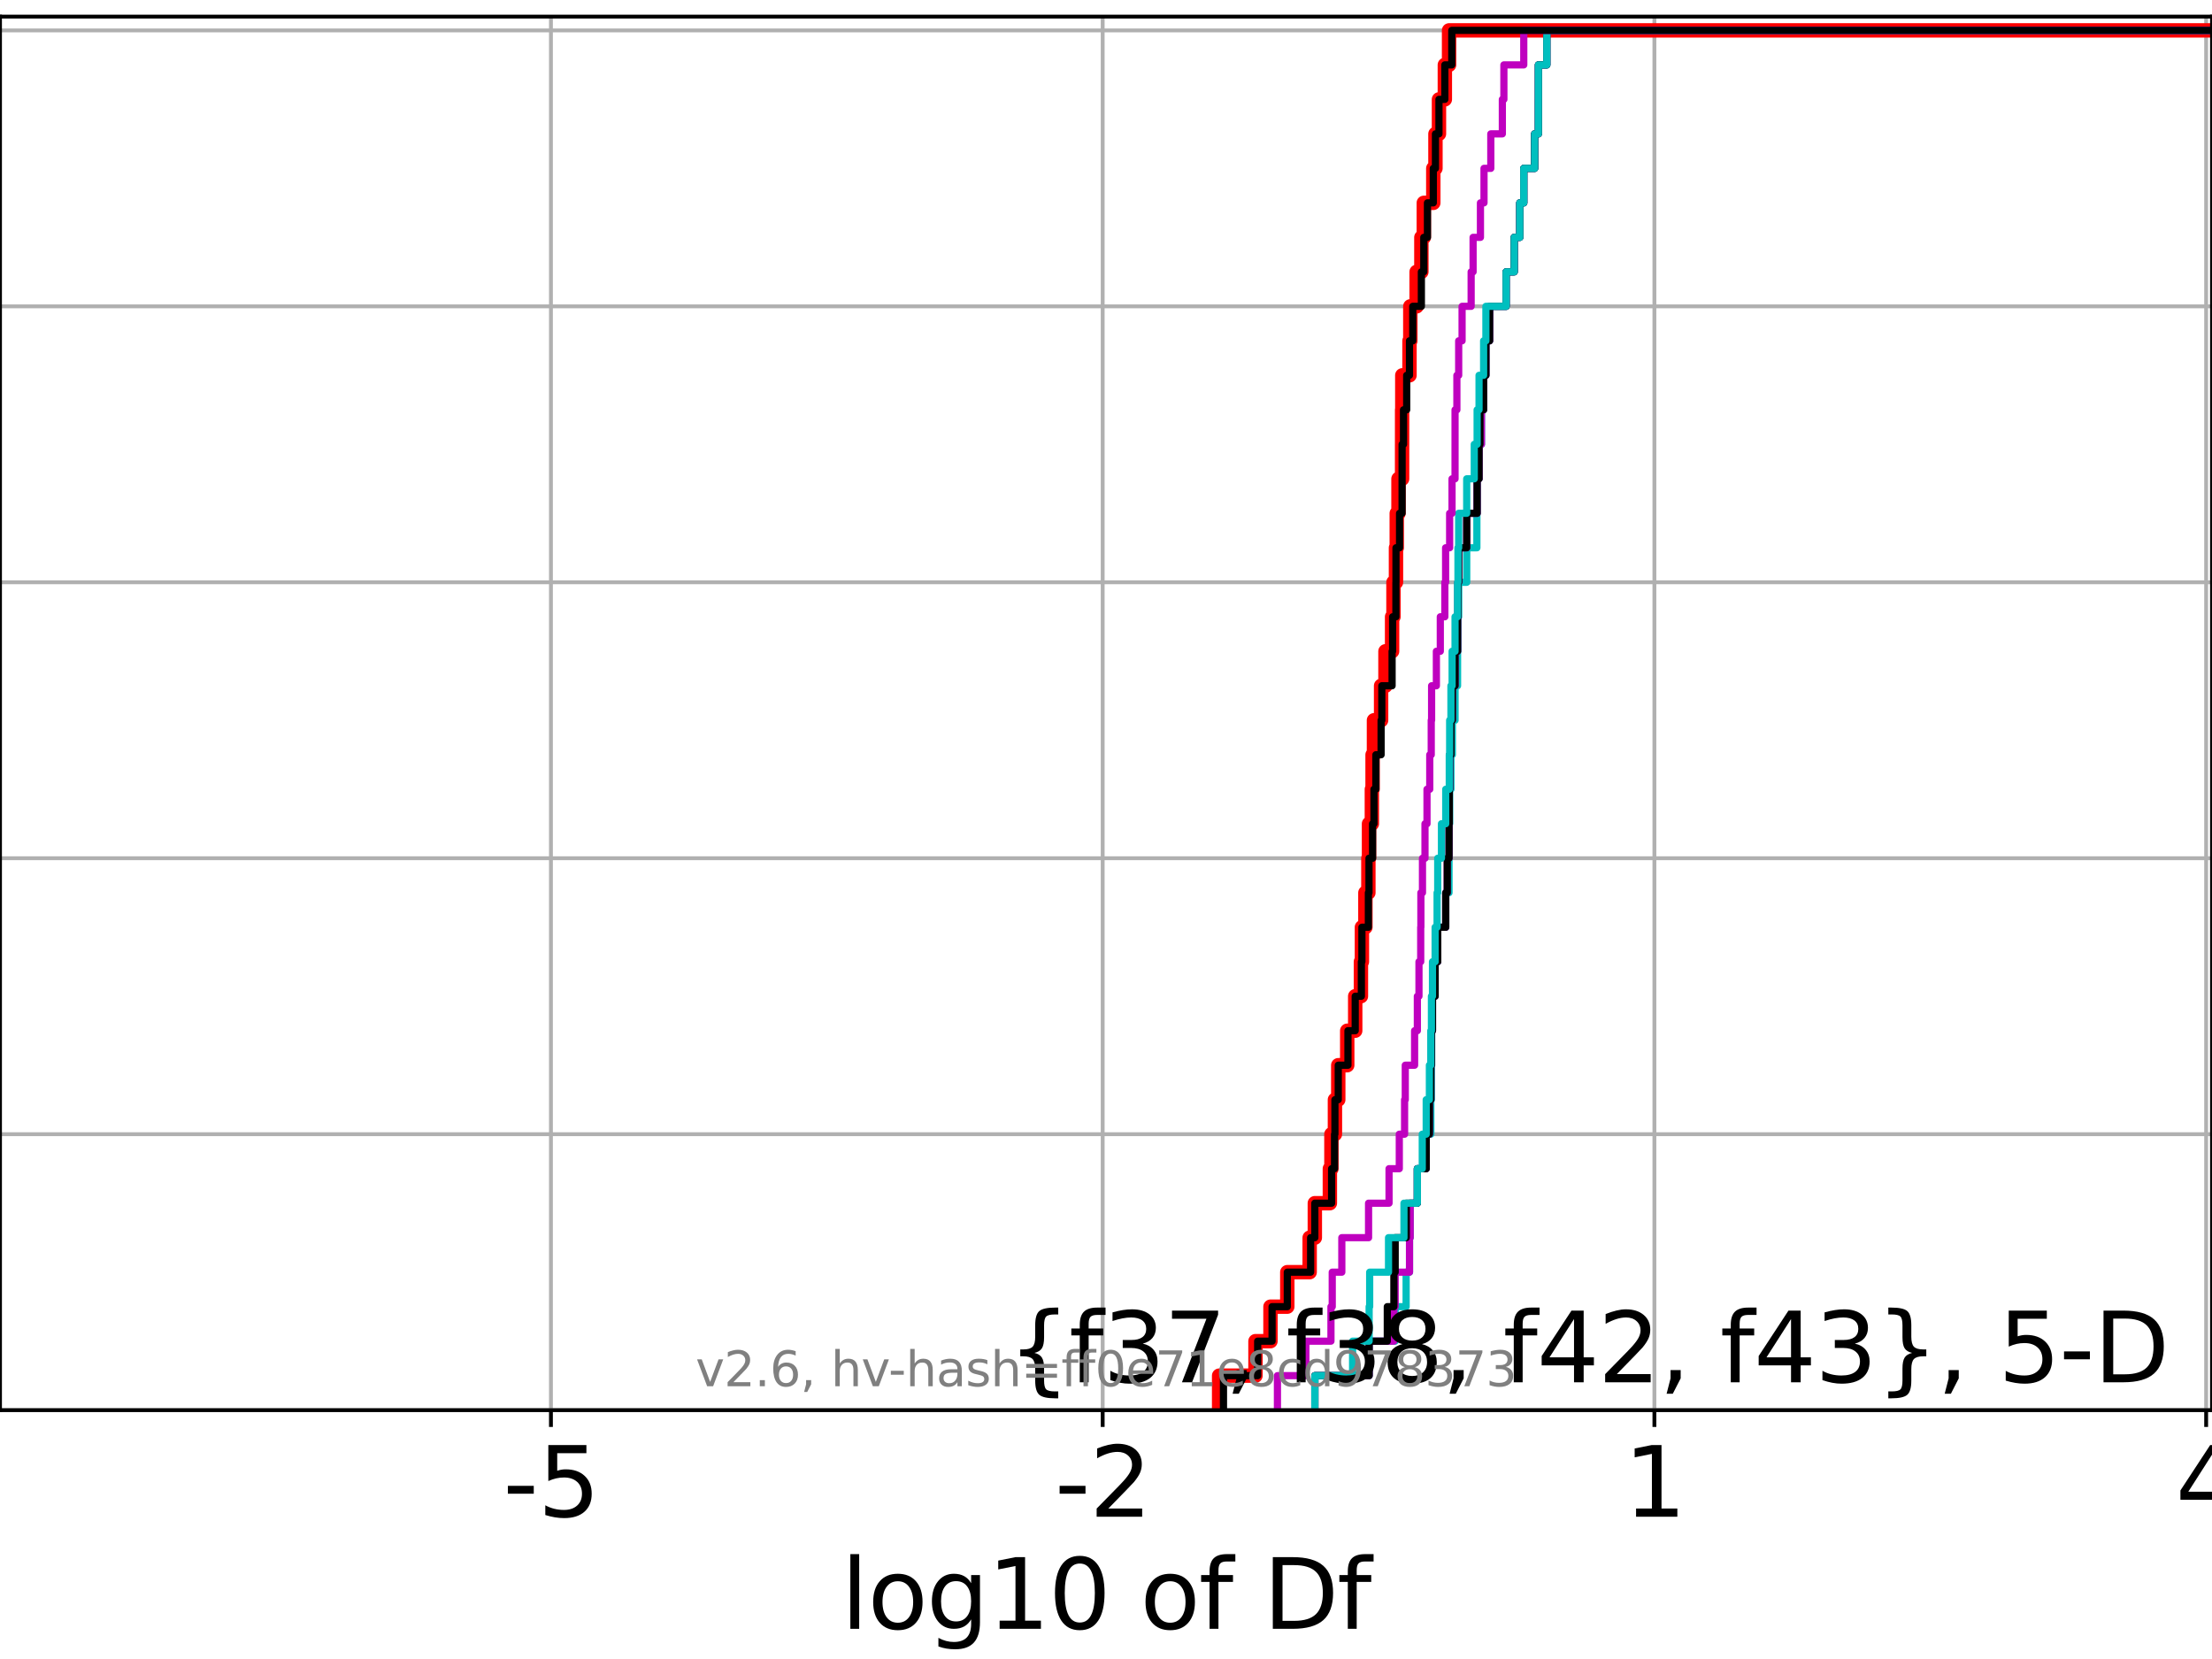 <?xml version="1.0" encoding="utf-8" standalone="no"?>
<!DOCTYPE svg PUBLIC "-//W3C//DTD SVG 1.1//EN"
  "http://www.w3.org/Graphics/SVG/1.1/DTD/svg11.dtd">
<svg xmlns:xlink="http://www.w3.org/1999/xlink" width="460.8pt" height="345.6pt" viewBox="0 0 460.8 345.6" xmlns="http://www.w3.org/2000/svg" version="1.1">
 <defs>
  <style type="text/css">*{stroke-linejoin: round; stroke-linecap: butt}</style>
 </defs>
 <g id="figure_1">
  <g id="patch_1">
   <path d="M 0 345.6 
L 460.8 345.6 
L 460.8 0 
L 0 0 
z
" style="fill: #ffffff"/>
  </g>
  <g id="axes_1">
   <g id="patch_2">
    <path d="M 0 293.76 
L 460.8 293.76 
L 460.8 3.456 
L 0 3.456 
z
" style="fill: #ffffff"/>
   </g>
   <g id="matplotlib.axis_1">
    <g id="xtick_1">
     <g id="line2d_1">
      <path d="M 114.771 293.76 
L 114.771 3.456 
" clip-path="url(#pb4504ae567)" style="fill: none; stroke: #b0b0b0; stroke-width: 0.8; stroke-linecap: square"/>
     </g>
     <g id="line2d_2">
      <defs>
       <path id="m0add52185c" d="M 0 0 
L 0 3.5 
" style="stroke: #000000; stroke-width: 0.8"/>
      </defs>
      <g>
       <use xlink:href="#m0add52185c" x="114.771" y="293.76" style="stroke: #000000; stroke-width: 0.8"/>
      </g>
     </g>
     <g id="text_1">
      <!-- -5 -->
      <g transform="translate(104.801 315.957)scale(0.2 -0.2)">
       <defs>
        <path id="DejaVuSans-2d" d="M 313 2009 
L 1997 2009 
L 1997 1497 
L 313 1497 
L 313 2009 
z
" transform="scale(0.016)"/>
        <path id="DejaVuSans-35" d="M 691 4666 
L 3169 4666 
L 3169 4134 
L 1269 4134 
L 1269 2991 
Q 1406 3038 1543 3061 
Q 1681 3084 1819 3084 
Q 2600 3084 3056 2656 
Q 3513 2228 3513 1497 
Q 3513 744 3044 326 
Q 2575 -91 1722 -91 
Q 1428 -91 1123 -41 
Q 819 9 494 109 
L 494 744 
Q 775 591 1075 516 
Q 1375 441 1709 441 
Q 2250 441 2565 725 
Q 2881 1009 2881 1497 
Q 2881 1984 2565 2268 
Q 2250 2553 1709 2553 
Q 1456 2553 1204 2497 
Q 953 2441 691 2322 
L 691 4666 
z
" transform="scale(0.016)"/>
       </defs>
       <use xlink:href="#DejaVuSans-2d"/>
       <use xlink:href="#DejaVuSans-35" x="36.084"/>
      </g>
     </g>
    </g>
    <g id="xtick_2">
     <g id="line2d_3">
      <path d="M 229.708 293.76 
L 229.708 3.456 
" clip-path="url(#pb4504ae567)" style="fill: none; stroke: #b0b0b0; stroke-width: 0.8; stroke-linecap: square"/>
     </g>
     <g id="line2d_4">
      <g>
       <use xlink:href="#m0add52185c" x="229.708" y="293.76" style="stroke: #000000; stroke-width: 0.8"/>
      </g>
     </g>
     <g id="text_2">
      <!-- -2 -->
      <g transform="translate(219.737 315.957)scale(0.2 -0.2)">
       <defs>
        <path id="DejaVuSans-32" d="M 1228 531 
L 3431 531 
L 3431 0 
L 469 0 
L 469 531 
Q 828 903 1448 1529 
Q 2069 2156 2228 2338 
Q 2531 2678 2651 2914 
Q 2772 3150 2772 3378 
Q 2772 3750 2511 3984 
Q 2250 4219 1831 4219 
Q 1534 4219 1204 4116 
Q 875 4013 500 3803 
L 500 4441 
Q 881 4594 1212 4672 
Q 1544 4750 1819 4750 
Q 2544 4750 2975 4387 
Q 3406 4025 3406 3419 
Q 3406 3131 3298 2873 
Q 3191 2616 2906 2266 
Q 2828 2175 2409 1742 
Q 1991 1309 1228 531 
z
" transform="scale(0.016)"/>
       </defs>
       <use xlink:href="#DejaVuSans-2d"/>
       <use xlink:href="#DejaVuSans-32" x="36.084"/>
      </g>
     </g>
    </g>
    <g id="xtick_3">
     <g id="line2d_5">
      <path d="M 344.644 293.76 
L 344.644 3.456 
" clip-path="url(#pb4504ae567)" style="fill: none; stroke: #b0b0b0; stroke-width: 0.8; stroke-linecap: square"/>
     </g>
     <g id="line2d_6">
      <g>
       <use xlink:href="#m0add52185c" x="344.644" y="293.76" style="stroke: #000000; stroke-width: 0.8"/>
      </g>
     </g>
     <g id="text_3">
      <!-- 1 -->
      <g transform="translate(338.282 315.957)scale(0.2 -0.2)">
       <defs>
        <path id="DejaVuSans-31" d="M 794 531 
L 1825 531 
L 1825 4091 
L 703 3866 
L 703 4441 
L 1819 4666 
L 2450 4666 
L 2450 531 
L 3481 531 
L 3481 0 
L 794 0 
L 794 531 
z
" transform="scale(0.016)"/>
       </defs>
       <use xlink:href="#DejaVuSans-31"/>
      </g>
     </g>
    </g>
    <g id="xtick_4">
     <g id="line2d_7">
      <path d="M 459.581 293.76 
L 459.581 3.456 
" clip-path="url(#pb4504ae567)" style="fill: none; stroke: #b0b0b0; stroke-width: 0.8; stroke-linecap: square"/>
     </g>
     <g id="line2d_8">
      <g>
       <use xlink:href="#m0add52185c" x="459.581" y="293.76" style="stroke: #000000; stroke-width: 0.8"/>
      </g>
     </g>
     <g id="text_4">
      <!-- 4 -->
      <g transform="translate(453.219 315.957)scale(0.2 -0.2)">
       <defs>
        <path id="DejaVuSans-34" d="M 2419 4116 
L 825 1625 
L 2419 1625 
L 2419 4116 
z
M 2253 4666 
L 3047 4666 
L 3047 1625 
L 3713 1625 
L 3713 1100 
L 3047 1100 
L 3047 0 
L 2419 0 
L 2419 1100 
L 313 1100 
L 313 1709 
L 2253 4666 
z
" transform="scale(0.016)"/>
       </defs>
       <use xlink:href="#DejaVuSans-34"/>
      </g>
     </g>
    </g>
    <g id="text_5">
     <!-- log10 of Df -->
     <g transform="translate(175.214 339.313)scale(0.2 -0.2)">
      <defs>
       <path id="DejaVuSans-6c" d="M 603 4863 
L 1178 4863 
L 1178 0 
L 603 0 
L 603 4863 
z
" transform="scale(0.016)"/>
       <path id="DejaVuSans-6f" d="M 1959 3097 
Q 1497 3097 1228 2736 
Q 959 2375 959 1747 
Q 959 1119 1226 758 
Q 1494 397 1959 397 
Q 2419 397 2687 759 
Q 2956 1122 2956 1747 
Q 2956 2369 2687 2733 
Q 2419 3097 1959 3097 
z
M 1959 3584 
Q 2709 3584 3137 3096 
Q 3566 2609 3566 1747 
Q 3566 888 3137 398 
Q 2709 -91 1959 -91 
Q 1206 -91 779 398 
Q 353 888 353 1747 
Q 353 2609 779 3096 
Q 1206 3584 1959 3584 
z
" transform="scale(0.016)"/>
       <path id="DejaVuSans-67" d="M 2906 1791 
Q 2906 2416 2648 2759 
Q 2391 3103 1925 3103 
Q 1463 3103 1205 2759 
Q 947 2416 947 1791 
Q 947 1169 1205 825 
Q 1463 481 1925 481 
Q 2391 481 2648 825 
Q 2906 1169 2906 1791 
z
M 3481 434 
Q 3481 -459 3084 -895 
Q 2688 -1331 1869 -1331 
Q 1566 -1331 1297 -1286 
Q 1028 -1241 775 -1147 
L 775 -588 
Q 1028 -725 1275 -790 
Q 1522 -856 1778 -856 
Q 2344 -856 2625 -561 
Q 2906 -266 2906 331 
L 2906 616 
Q 2728 306 2450 153 
Q 2172 0 1784 0 
Q 1141 0 747 490 
Q 353 981 353 1791 
Q 353 2603 747 3093 
Q 1141 3584 1784 3584 
Q 2172 3584 2450 3431 
Q 2728 3278 2906 2969 
L 2906 3500 
L 3481 3500 
L 3481 434 
z
" transform="scale(0.016)"/>
       <path id="DejaVuSans-30" d="M 2034 4250 
Q 1547 4250 1301 3770 
Q 1056 3291 1056 2328 
Q 1056 1369 1301 889 
Q 1547 409 2034 409 
Q 2525 409 2770 889 
Q 3016 1369 3016 2328 
Q 3016 3291 2770 3770 
Q 2525 4250 2034 4250 
z
M 2034 4750 
Q 2819 4750 3233 4129 
Q 3647 3509 3647 2328 
Q 3647 1150 3233 529 
Q 2819 -91 2034 -91 
Q 1250 -91 836 529 
Q 422 1150 422 2328 
Q 422 3509 836 4129 
Q 1250 4750 2034 4750 
z
" transform="scale(0.016)"/>
       <path id="DejaVuSans-20" transform="scale(0.016)"/>
       <path id="DejaVuSans-66" d="M 2375 4863 
L 2375 4384 
L 1825 4384 
Q 1516 4384 1395 4259 
Q 1275 4134 1275 3809 
L 1275 3500 
L 2222 3500 
L 2222 3053 
L 1275 3053 
L 1275 0 
L 697 0 
L 697 3053 
L 147 3053 
L 147 3500 
L 697 3500 
L 697 3744 
Q 697 4328 969 4595 
Q 1241 4863 1831 4863 
L 2375 4863 
z
" transform="scale(0.016)"/>
       <path id="DejaVuSans-44" d="M 1259 4147 
L 1259 519 
L 2022 519 
Q 2988 519 3436 956 
Q 3884 1394 3884 2338 
Q 3884 3275 3436 3711 
Q 2988 4147 2022 4147 
L 1259 4147 
z
M 628 4666 
L 1925 4666 
Q 3281 4666 3915 4102 
Q 4550 3538 4550 2338 
Q 4550 1131 3912 565 
Q 3275 0 1925 0 
L 628 0 
L 628 4666 
z
" transform="scale(0.016)"/>
      </defs>
      <use xlink:href="#DejaVuSans-6c"/>
      <use xlink:href="#DejaVuSans-6f" x="27.783"/>
      <use xlink:href="#DejaVuSans-67" x="88.965"/>
      <use xlink:href="#DejaVuSans-31" x="152.441"/>
      <use xlink:href="#DejaVuSans-30" x="216.064"/>
      <use xlink:href="#DejaVuSans-20" x="279.688"/>
      <use xlink:href="#DejaVuSans-6f" x="311.475"/>
      <use xlink:href="#DejaVuSans-66" x="372.656"/>
      <use xlink:href="#DejaVuSans-20" x="407.861"/>
      <use xlink:href="#DejaVuSans-44" x="439.648"/>
      <use xlink:href="#DejaVuSans-66" x="516.65"/>
     </g>
    </g>
   </g>
   <g id="matplotlib.axis_2">
    <g id="ytick_1">
     <g id="line2d_9">
      <path d="M 0 293.76 
L 460.8 293.76 
" clip-path="url(#pb4504ae567)" style="fill: none; stroke: #b0b0b0; stroke-width: 0.8; stroke-linecap: square"/>
     </g>
     <g id="line2d_10">
      <defs>
       <path id="mefa019b81e" d="M 0 0 
L -3.5 0 
" style="stroke: #000000; stroke-width: 0.8"/>
      </defs>
      <g>
       <use xlink:href="#mefa019b81e" x="0" y="293.76" style="stroke: #000000; stroke-width: 0.8"/>
      </g>
     </g>
    </g>
    <g id="ytick_2">
     <g id="line2d_11">
      <path d="M 0 236.274 
L 460.8 236.274 
" clip-path="url(#pb4504ae567)" style="fill: none; stroke: #b0b0b0; stroke-width: 0.8; stroke-linecap: square"/>
     </g>
     <g id="line2d_12">
      <g>
       <use xlink:href="#mefa019b81e" x="0" y="236.274" style="stroke: #000000; stroke-width: 0.8"/>
      </g>
     </g>
    </g>
    <g id="ytick_3">
     <g id="line2d_13">
      <path d="M 0 178.788 
L 460.8 178.788 
" clip-path="url(#pb4504ae567)" style="fill: none; stroke: #b0b0b0; stroke-width: 0.8; stroke-linecap: square"/>
     </g>
     <g id="line2d_14">
      <g>
       <use xlink:href="#mefa019b81e" x="0" y="178.788" style="stroke: #000000; stroke-width: 0.8"/>
      </g>
     </g>
    </g>
    <g id="ytick_4">
     <g id="line2d_15">
      <path d="M 0 121.302 
L 460.8 121.302 
" clip-path="url(#pb4504ae567)" style="fill: none; stroke: #b0b0b0; stroke-width: 0.8; stroke-linecap: square"/>
     </g>
     <g id="line2d_16">
      <g>
       <use xlink:href="#mefa019b81e" x="0" y="121.302" style="stroke: #000000; stroke-width: 0.8"/>
      </g>
     </g>
    </g>
    <g id="ytick_5">
     <g id="line2d_17">
      <path d="M 0 63.816 
L 460.8 63.816 
" clip-path="url(#pb4504ae567)" style="fill: none; stroke: #b0b0b0; stroke-width: 0.8; stroke-linecap: square"/>
     </g>
     <g id="line2d_18">
      <g>
       <use xlink:href="#mefa019b81e" x="0" y="63.816" style="stroke: #000000; stroke-width: 0.8"/>
      </g>
     </g>
    </g>
    <g id="ytick_6">
     <g id="line2d_19">
      <path d="M 0 6.33 
L 460.8 6.33 
" clip-path="url(#pb4504ae567)" style="fill: none; stroke: #b0b0b0; stroke-width: 0.8; stroke-linecap: square"/>
     </g>
     <g id="line2d_20">
      <g>
       <use xlink:href="#mefa019b81e" x="0" y="6.33" style="stroke: #000000; stroke-width: 0.8"/>
      </g>
     </g>
    </g>
   </g>
   <g id="line2d_21">
    <path d="M 253.966 293.76 
L 253.966 286.574 
L 261.54 286.574 
L 261.54 279.389 
L 264.665 279.389 
L 264.665 272.203 
L 268.167 272.203 
L 268.167 265.017 
L 272.827 265.017 
L 272.827 257.831 
L 273.903 257.831 
L 273.903 250.646 
L 277.036 250.646 
L 277.036 243.46 
L 277.359 243.46 
L 277.359 236.274 
L 278.09 236.274 
L 278.09 229.088 
L 278.783 229.088 
L 278.783 221.903 
L 280.652 221.903 
L 280.652 214.717 
L 282.315 214.717 
L 282.315 207.531 
L 283.505 207.531 
L 283.505 200.345 
L 283.711 200.345 
L 283.711 193.16 
L 284.437 193.16 
L 284.437 185.974 
L 285.057 185.974 
L 285.057 178.788 
L 285.189 178.788 
L 285.189 171.602 
L 285.784 171.602 
L 285.784 164.417 
L 285.933 164.417 
L 285.933 157.231 
L 286.222 157.231 
L 286.222 150.045 
L 287.708 150.045 
L 287.708 142.859 
L 288.619 142.859 
L 288.619 135.674 
L 289.998 135.674 
L 289.998 128.488 
L 290.285 128.488 
L 290.285 121.302 
L 290.808 121.302 
L 290.808 114.116 
L 290.969 114.116 
L 290.969 106.931 
L 291.33 106.931 
L 291.33 99.745 
L 292.082 99.745 
L 292.082 92.559 
L 292.085 92.559 
L 292.085 85.373 
L 292.123 85.373 
L 292.123 78.188 
L 293.622 78.188 
L 293.622 71.002 
L 293.794 71.002 
L 293.794 63.816 
L 295.107 63.816 
L 295.107 56.63 
L 296.098 56.63 
L 296.098 49.445 
L 296.603 49.445 
L 296.603 42.259 
L 298.581 42.259 
L 298.581 35.073 
L 299.031 35.073 
L 299.031 27.888 
L 299.763 27.888 
L 299.763 20.702 
L 300.987 20.702 
L 300.987 13.516 
L 301.867 13.516 
L 301.867 6.33 
L 301.867 6.33 
L 301.867 6.33 
L 460.8 6.33 
" clip-path="url(#pb4504ae567)" style="fill: none; stroke: #ff0000; stroke-width: 3; stroke-linecap: square"/>
   </g>
   <g id="line2d_22">
    <path d="M 273.906 293.76 
L 273.906 286.574 
L 285.216 286.574 
L 285.216 279.389 
L 290.642 279.389 
L 290.642 272.203 
L 292.922 272.203 
L 292.922 265.017 
L 293.628 265.017 
L 293.628 257.831 
L 293.764 257.831 
L 293.764 250.646 
L 295.26 250.646 
L 295.26 243.46 
L 297.106 243.46 
L 297.106 236.274 
L 298.067 236.274 
L 298.067 229.088 
L 298.194 229.088 
L 298.194 221.903 
L 298.248 221.903 
L 298.248 214.717 
L 298.413 214.717 
L 298.413 207.531 
L 298.963 207.531 
L 298.963 200.345 
L 299.504 200.345 
L 299.504 193.16 
L 301.174 193.16 
L 301.174 185.974 
L 301.856 185.974 
L 301.856 178.788 
L 301.91 178.788 
L 301.91 171.602 
L 301.99 171.602 
L 301.99 164.417 
L 302.257 164.417 
L 302.257 157.231 
L 302.558 157.231 
L 302.558 150.045 
L 303.113 150.045 
L 303.113 142.859 
L 303.637 142.859 
L 303.637 135.674 
L 303.721 135.674 
L 303.721 128.488 
L 303.87 128.488 
L 303.87 121.302 
L 305.543 121.302 
L 305.543 114.116 
L 307.662 114.116 
L 307.662 106.931 
L 307.713 106.931 
L 307.713 99.745 
L 308.112 99.745 
L 308.112 92.559 
L 308.612 92.559 
L 308.612 85.373 
L 309.066 85.373 
L 309.066 78.188 
L 309.541 78.188 
L 309.541 71.002 
L 310.312 71.002 
L 310.312 63.816 
L 313.754 63.816 
L 313.754 56.63 
L 315.439 56.63 
L 315.439 49.445 
L 316.601 49.445 
L 316.601 42.259 
L 317.43 42.259 
L 317.43 35.073 
L 319.696 35.073 
L 319.696 27.888 
L 320.48 27.888 
L 320.48 20.702 
L 320.483 20.702 
L 320.483 13.516 
L 322.228 13.516 
L 322.228 6.33 
L 322.228 6.33 
L 322.228 6.33 
L 460.8 6.33 
" clip-path="url(#pb4504ae567)" style="fill: none; stroke: #00bfbf; stroke-width: 1.5; stroke-linecap: square"/>
   </g>
   <g id="line2d_23">
    <path d="M 273.906 293.76 
L 273.906 286.574 
L 285.216 286.574 
L 285.216 279.389 
L 290.371 279.389 
L 290.371 272.203 
L 290.642 272.203 
L 290.642 265.017 
L 293.628 265.017 
L 293.628 257.831 
L 293.764 257.831 
L 293.764 250.646 
L 295.26 250.646 
L 295.26 243.46 
L 297.106 243.46 
L 297.106 236.274 
L 297.769 236.274 
L 297.769 229.088 
L 298.067 229.088 
L 298.067 221.903 
L 298.194 221.903 
L 298.194 214.717 
L 298.413 214.717 
L 298.413 207.531 
L 298.963 207.531 
L 298.963 200.345 
L 299.504 200.345 
L 299.504 193.16 
L 301.174 193.16 
L 301.174 185.974 
L 301.49 185.974 
L 301.49 178.788 
L 301.856 178.788 
L 301.856 171.602 
L 301.91 171.602 
L 301.91 164.417 
L 301.99 164.417 
L 301.99 157.231 
L 302.257 157.231 
L 302.257 150.045 
L 302.558 150.045 
L 302.558 142.859 
L 303.113 142.859 
L 303.113 135.674 
L 303.637 135.674 
L 303.637 128.488 
L 303.721 128.488 
L 303.721 121.302 
L 303.87 121.302 
L 303.87 114.116 
L 305.543 114.116 
L 305.543 106.931 
L 307.713 106.931 
L 307.713 99.745 
L 308.112 99.745 
L 308.112 92.559 
L 308.612 92.559 
L 308.612 85.373 
L 309.066 85.373 
L 309.066 78.188 
L 309.541 78.188 
L 309.541 71.002 
L 310.312 71.002 
L 310.312 63.816 
L 313.754 63.816 
L 313.754 56.63 
L 315.439 56.63 
L 315.439 49.445 
L 316.601 49.445 
L 316.601 42.259 
L 317.43 42.259 
L 317.43 35.073 
L 319.696 35.073 
L 319.696 27.888 
L 320.48 27.888 
L 320.48 20.702 
L 320.483 20.702 
L 320.483 13.516 
L 322.228 13.516 
L 322.228 6.33 
L 322.228 6.33 
L 322.228 6.33 
L 460.8 6.33 
" clip-path="url(#pb4504ae567)" style="fill: none; stroke: #bf00bf; stroke-width: 1.5; stroke-linecap: square"/>
   </g>
   <g id="line2d_24">
    <path d="M 273.906 293.76 
L 273.906 286.574 
L 285.216 286.574 
L 285.216 279.389 
L 289 279.389 
L 289 272.203 
L 290.371 272.203 
L 290.371 265.017 
L 290.642 265.017 
L 290.642 257.831 
L 292.959 257.831 
L 292.959 250.646 
L 295.26 250.646 
L 295.26 243.46 
L 297.106 243.46 
L 297.106 236.274 
L 297.769 236.274 
L 297.769 229.088 
L 298.067 229.088 
L 298.067 221.903 
L 298.194 221.903 
L 298.194 214.717 
L 298.413 214.717 
L 298.413 207.531 
L 298.963 207.531 
L 298.963 200.345 
L 299.504 200.345 
L 299.504 193.16 
L 301.174 193.16 
L 301.174 185.974 
L 301.49 185.974 
L 301.49 178.788 
L 301.856 178.788 
L 301.856 171.602 
L 301.91 171.602 
L 301.91 164.417 
L 301.99 164.417 
L 301.99 157.231 
L 302.257 157.231 
L 302.257 150.045 
L 302.558 150.045 
L 302.558 142.859 
L 303.113 142.859 
L 303.113 135.674 
L 303.637 135.674 
L 303.637 128.488 
L 303.721 128.488 
L 303.721 121.302 
L 303.87 121.302 
L 303.87 114.116 
L 305.543 114.116 
L 305.543 106.931 
L 307.713 106.931 
L 307.713 99.745 
L 308.112 99.745 
L 308.112 92.559 
L 308.299 92.559 
L 308.299 85.373 
L 309.066 85.373 
L 309.066 78.188 
L 309.541 78.188 
L 309.541 71.002 
L 310.312 71.002 
L 310.312 63.816 
L 313.754 63.816 
L 313.754 56.63 
L 315.439 56.63 
L 315.439 49.445 
L 316.601 49.445 
L 316.601 42.259 
L 317.43 42.259 
L 317.43 35.073 
L 319.696 35.073 
L 319.696 27.888 
L 320.48 27.888 
L 320.48 20.702 
L 320.483 20.702 
L 320.483 13.516 
L 322.228 13.516 
L 322.228 6.33 
L 322.228 6.33 
L 322.228 6.33 
L 460.8 6.33 
" clip-path="url(#pb4504ae567)" style="fill: none; stroke: #000000; stroke-width: 1.5; stroke-linecap: square"/>
   </g>
   <g id="line2d_25">
    <path d="M 273.906 293.76 
L 273.906 286.574 
L 281.77 286.574 
L 281.77 279.389 
L 285.216 279.389 
L 285.216 272.203 
L 285.328 272.203 
L 285.328 265.017 
L 289.255 265.017 
L 289.255 257.831 
L 292.472 257.831 
L 292.472 250.646 
L 295.26 250.646 
L 295.26 243.46 
L 296.286 243.46 
L 296.286 236.274 
L 297.106 236.274 
L 297.106 229.088 
L 297.769 229.088 
L 297.769 221.903 
L 298.067 221.903 
L 298.067 214.717 
L 298.194 214.717 
L 298.194 207.531 
L 298.413 207.531 
L 298.413 200.345 
L 298.963 200.345 
L 298.963 193.16 
L 299.374 193.16 
L 299.374 185.974 
L 299.504 185.974 
L 299.504 178.788 
L 300.283 178.788 
L 300.283 171.602 
L 301.174 171.602 
L 301.174 164.417 
L 301.91 164.417 
L 301.91 157.231 
L 301.99 157.231 
L 301.99 150.045 
L 302.257 150.045 
L 302.257 142.859 
L 302.504 142.859 
L 302.504 135.674 
L 303.113 135.674 
L 303.113 128.488 
L 303.637 128.488 
L 303.637 121.302 
L 303.721 121.302 
L 303.721 114.116 
L 303.87 114.116 
L 303.87 106.931 
L 305.543 106.931 
L 305.543 99.745 
L 307.117 99.745 
L 307.117 92.559 
L 307.713 92.559 
L 307.713 85.373 
L 308.112 85.373 
L 308.112 78.188 
L 309.066 78.188 
L 309.066 71.002 
L 309.541 71.002 
L 309.541 63.816 
L 313.754 63.816 
L 313.754 56.63 
L 315.439 56.63 
L 315.439 49.445 
L 316.601 49.445 
L 316.601 42.259 
L 317.43 42.259 
L 317.43 35.073 
L 319.696 35.073 
L 319.696 27.888 
L 320.48 27.888 
L 320.48 20.702 
L 320.483 20.702 
L 320.483 13.516 
L 322.228 13.516 
L 322.228 6.33 
L 322.228 6.33 
L 322.228 6.33 
L 460.8 6.33 
" clip-path="url(#pb4504ae567)" style="fill: none; stroke: #00bfbf; stroke-width: 1.5; stroke-linecap: square"/>
   </g>
   <g id="line2d_26">
    <path d="M 266.113 293.76 
L 266.113 286.574 
L 272.037 286.574 
L 272.037 279.389 
L 277.263 279.389 
L 277.263 272.203 
L 277.53 272.203 
L 277.53 265.017 
L 279.525 265.017 
L 279.525 257.831 
L 285.097 257.831 
L 285.097 250.646 
L 289.364 250.646 
L 289.364 243.46 
L 291.5 243.46 
L 291.5 236.274 
L 292.601 236.274 
L 292.601 229.088 
L 292.744 229.088 
L 292.744 221.903 
L 294.687 221.903 
L 294.687 214.717 
L 295.26 214.717 
L 295.26 207.531 
L 295.598 207.531 
L 295.598 200.345 
L 295.959 200.345 
L 295.959 193.16 
L 295.995 193.16 
L 295.995 185.974 
L 296.327 185.974 
L 296.327 178.788 
L 296.851 178.788 
L 296.851 171.602 
L 297.27 171.602 
L 297.27 164.417 
L 297.844 164.417 
L 297.844 157.231 
L 298.153 157.231 
L 298.153 150.045 
L 298.23 150.045 
L 298.23 142.859 
L 299.224 142.859 
L 299.224 135.674 
L 300.042 135.674 
L 300.042 128.488 
L 300.987 128.488 
L 300.987 121.302 
L 301.146 121.302 
L 301.146 114.116 
L 301.986 114.116 
L 301.986 106.931 
L 302.486 106.931 
L 302.486 99.745 
L 303.113 99.745 
L 303.113 92.559 
L 303.114 92.559 
L 303.114 85.373 
L 303.495 85.373 
L 303.495 78.188 
L 303.87 78.188 
L 303.87 71.002 
L 304.579 71.002 
L 304.579 63.816 
L 306.466 63.816 
L 306.466 56.63 
L 306.873 56.63 
L 306.873 49.445 
L 308.403 49.445 
L 308.403 42.259 
L 309.148 42.259 
L 309.148 35.073 
L 310.562 35.073 
L 310.562 27.888 
L 312.967 27.888 
L 312.967 20.702 
L 313.288 20.702 
L 313.288 13.516 
L 317.43 13.516 
L 317.43 6.33 
L 317.43 6.33 
L 317.43 6.33 
L 460.8 6.33 
" clip-path="url(#pb4504ae567)" style="fill: none; stroke: #bf00bf; stroke-width: 1.5; stroke-linecap: square"/>
   </g>
   <g id="line2d_27">
    <path d="M 254.872 293.76 
L 254.872 286.574 
L 261.997 286.574 
L 261.997 279.389 
L 264.997 279.389 
L 264.997 272.203 
L 268.167 272.203 
L 268.167 265.017 
L 273.026 265.017 
L 273.026 257.831 
L 273.903 257.831 
L 273.903 250.646 
L 277.398 250.646 
L 277.398 243.46 
L 278.009 243.46 
L 278.009 236.274 
L 278.09 236.274 
L 278.09 229.088 
L 278.783 229.088 
L 278.783 221.903 
L 280.804 221.903 
L 280.804 214.717 
L 282.315 214.717 
L 282.315 207.531 
L 283.597 207.531 
L 283.597 200.345 
L 283.711 200.345 
L 283.711 193.16 
L 285.057 193.16 
L 285.057 185.974 
L 285.189 185.974 
L 285.189 178.788 
L 285.933 178.788 
L 285.933 171.602 
L 286.222 171.602 
L 286.222 164.417 
L 286.621 164.417 
L 286.621 157.231 
L 287.708 157.231 
L 287.708 150.045 
L 287.858 150.045 
L 287.858 142.859 
L 289.998 142.859 
L 289.998 135.674 
L 290.11 135.674 
L 290.11 128.488 
L 290.794 128.488 
L 290.794 121.302 
L 290.808 121.302 
L 290.808 114.116 
L 291.554 114.116 
L 291.554 106.931 
L 292.082 106.931 
L 292.082 99.745 
L 292.085 99.745 
L 292.085 92.559 
L 292.377 92.559 
L 292.377 85.373 
L 293.037 85.373 
L 293.037 78.188 
L 293.622 78.188 
L 293.622 71.002 
L 294.304 71.002 
L 294.304 63.816 
L 296.098 63.816 
L 296.098 56.63 
L 296.603 56.63 
L 296.603 49.445 
L 297.364 49.445 
L 297.364 42.259 
L 298.581 42.259 
L 298.581 35.073 
L 299.031 35.073 
L 299.031 27.888 
L 299.763 27.888 
L 299.763 20.702 
L 300.987 20.702 
L 300.987 13.516 
L 302.433 13.516 
L 302.433 6.33 
L 302.433 6.33 
L 302.433 6.33 
L 460.8 6.33 
" clip-path="url(#pb4504ae567)" style="fill: none; stroke: #000000; stroke-width: 1.5; stroke-linecap: square"/>
   </g>
   <g id="patch_3">
    <path d="M 0 293.76 
L 0 3.456 
" style="fill: none; stroke: #000000; stroke-width: 0.8; stroke-linejoin: miter; stroke-linecap: square"/>
   </g>
   <g id="patch_4">
    <path d="M 460.8 293.76 
L 460.8 3.456 
" style="fill: none; stroke: #000000; stroke-width: 0.8; stroke-linejoin: miter; stroke-linecap: square"/>
   </g>
   <g id="patch_5">
    <path d="M 0 293.76 
L 460.8 293.76 
" style="fill: none; stroke: #000000; stroke-width: 0.8; stroke-linejoin: miter; stroke-linecap: square"/>
   </g>
   <g id="patch_6">
    <path d="M 0 3.456 
L 460.8 3.456 
" style="fill: none; stroke: #000000; stroke-width: 0.8; stroke-linejoin: miter; stroke-linecap: square"/>
   </g>
   <g id="text_6">
    <!-- {f37, f38, f42, f43}, 5-D -->
    <g transform="translate(209.981 287.954)scale(0.2 -0.2)">
     <defs>
      <path id="DejaVuSans-7b" d="M 3272 -594 
L 3272 -1044 
L 3078 -1044 
Q 2300 -1044 2036 -812 
Q 1772 -581 1772 109 
L 1772 856 
Q 1772 1328 1603 1509 
Q 1434 1691 991 1691 
L 800 1691 
L 800 2138 
L 991 2138 
Q 1438 2138 1605 2317 
Q 1772 2497 1772 2963 
L 1772 3713 
Q 1772 4403 2036 4633 
Q 2300 4863 3078 4863 
L 3272 4863 
L 3272 4416 
L 3059 4416 
Q 2619 4416 2484 4278 
Q 2350 4141 2350 3700 
L 2350 2925 
Q 2350 2434 2208 2212 
Q 2066 1991 1722 1913 
Q 2069 1828 2209 1606 
Q 2350 1384 2350 897 
L 2350 122 
Q 2350 -319 2484 -456 
Q 2619 -594 3059 -594 
L 3272 -594 
z
" transform="scale(0.016)"/>
      <path id="DejaVuSans-33" d="M 2597 2516 
Q 3050 2419 3304 2112 
Q 3559 1806 3559 1356 
Q 3559 666 3084 287 
Q 2609 -91 1734 -91 
Q 1441 -91 1130 -33 
Q 819 25 488 141 
L 488 750 
Q 750 597 1062 519 
Q 1375 441 1716 441 
Q 2309 441 2620 675 
Q 2931 909 2931 1356 
Q 2931 1769 2642 2001 
Q 2353 2234 1838 2234 
L 1294 2234 
L 1294 2753 
L 1863 2753 
Q 2328 2753 2575 2939 
Q 2822 3125 2822 3475 
Q 2822 3834 2567 4026 
Q 2313 4219 1838 4219 
Q 1578 4219 1281 4162 
Q 984 4106 628 3988 
L 628 4550 
Q 988 4650 1302 4700 
Q 1616 4750 1894 4750 
Q 2613 4750 3031 4423 
Q 3450 4097 3450 3541 
Q 3450 3153 3228 2886 
Q 3006 2619 2597 2516 
z
" transform="scale(0.016)"/>
      <path id="DejaVuSans-37" d="M 525 4666 
L 3525 4666 
L 3525 4397 
L 1831 0 
L 1172 0 
L 2766 4134 
L 525 4134 
L 525 4666 
z
" transform="scale(0.016)"/>
      <path id="DejaVuSans-2c" d="M 750 794 
L 1409 794 
L 1409 256 
L 897 -744 
L 494 -744 
L 750 256 
L 750 794 
z
" transform="scale(0.016)"/>
      <path id="DejaVuSans-38" d="M 2034 2216 
Q 1584 2216 1326 1975 
Q 1069 1734 1069 1313 
Q 1069 891 1326 650 
Q 1584 409 2034 409 
Q 2484 409 2743 651 
Q 3003 894 3003 1313 
Q 3003 1734 2745 1975 
Q 2488 2216 2034 2216 
z
M 1403 2484 
Q 997 2584 770 2862 
Q 544 3141 544 3541 
Q 544 4100 942 4425 
Q 1341 4750 2034 4750 
Q 2731 4750 3128 4425 
Q 3525 4100 3525 3541 
Q 3525 3141 3298 2862 
Q 3072 2584 2669 2484 
Q 3125 2378 3379 2068 
Q 3634 1759 3634 1313 
Q 3634 634 3220 271 
Q 2806 -91 2034 -91 
Q 1263 -91 848 271 
Q 434 634 434 1313 
Q 434 1759 690 2068 
Q 947 2378 1403 2484 
z
M 1172 3481 
Q 1172 3119 1398 2916 
Q 1625 2713 2034 2713 
Q 2441 2713 2670 2916 
Q 2900 3119 2900 3481 
Q 2900 3844 2670 4047 
Q 2441 4250 2034 4250 
Q 1625 4250 1398 4047 
Q 1172 3844 1172 3481 
z
" transform="scale(0.016)"/>
      <path id="DejaVuSans-7d" d="M 800 -594 
L 1019 -594 
Q 1456 -594 1589 -459 
Q 1722 -325 1722 122 
L 1722 897 
Q 1722 1384 1862 1606 
Q 2003 1828 2350 1913 
Q 2003 1991 1862 2212 
Q 1722 2434 1722 2925 
L 1722 3700 
Q 1722 4144 1589 4280 
Q 1456 4416 1019 4416 
L 800 4416 
L 800 4863 
L 997 4863 
Q 1775 4863 2036 4633 
Q 2297 4403 2297 3713 
L 2297 2963 
Q 2297 2497 2465 2317 
Q 2634 2138 3078 2138 
L 3272 2138 
L 3272 1691 
L 3078 1691 
Q 2634 1691 2465 1509 
Q 2297 1328 2297 856 
L 2297 109 
Q 2297 -581 2036 -812 
Q 1775 -1044 997 -1044 
L 800 -1044 
L 800 -594 
z
" transform="scale(0.016)"/>
     </defs>
     <use xlink:href="#DejaVuSans-7b"/>
     <use xlink:href="#DejaVuSans-66" x="63.623"/>
     <use xlink:href="#DejaVuSans-33" x="98.828"/>
     <use xlink:href="#DejaVuSans-37" x="162.451"/>
     <use xlink:href="#DejaVuSans-2c" x="226.074"/>
     <use xlink:href="#DejaVuSans-20" x="257.861"/>
     <use xlink:href="#DejaVuSans-66" x="289.648"/>
     <use xlink:href="#DejaVuSans-33" x="324.854"/>
     <use xlink:href="#DejaVuSans-38" x="388.477"/>
     <use xlink:href="#DejaVuSans-2c" x="452.1"/>
     <use xlink:href="#DejaVuSans-20" x="483.887"/>
     <use xlink:href="#DejaVuSans-66" x="515.674"/>
     <use xlink:href="#DejaVuSans-34" x="550.879"/>
     <use xlink:href="#DejaVuSans-32" x="614.502"/>
     <use xlink:href="#DejaVuSans-2c" x="678.125"/>
     <use xlink:href="#DejaVuSans-20" x="709.912"/>
     <use xlink:href="#DejaVuSans-66" x="741.699"/>
     <use xlink:href="#DejaVuSans-34" x="776.904"/>
     <use xlink:href="#DejaVuSans-33" x="840.527"/>
     <use xlink:href="#DejaVuSans-7d" x="904.15"/>
     <use xlink:href="#DejaVuSans-2c" x="967.773"/>
     <use xlink:href="#DejaVuSans-20" x="999.561"/>
     <use xlink:href="#DejaVuSans-35" x="1031.348"/>
     <use xlink:href="#DejaVuSans-2d" x="1094.971"/>
     <use xlink:href="#DejaVuSans-44" x="1131.055"/>
    </g>
   </g>
   <g id="text_7">
    <!-- v2.6, hv-hash=ff0e71e8cd978373 -->
    <g style="fill: #808080" transform="translate(144.905 288.777)scale(0.1 -0.1)">
     <defs>
      <path id="DejaVuSans-76" d="M 191 3500 
L 800 3500 
L 1894 563 
L 2988 3500 
L 3597 3500 
L 2284 0 
L 1503 0 
L 191 3500 
z
" transform="scale(0.016)"/>
      <path id="DejaVuSans-2e" d="M 684 794 
L 1344 794 
L 1344 0 
L 684 0 
L 684 794 
z
" transform="scale(0.016)"/>
      <path id="DejaVuSans-36" d="M 2113 2584 
Q 1688 2584 1439 2293 
Q 1191 2003 1191 1497 
Q 1191 994 1439 701 
Q 1688 409 2113 409 
Q 2538 409 2786 701 
Q 3034 994 3034 1497 
Q 3034 2003 2786 2293 
Q 2538 2584 2113 2584 
z
M 3366 4563 
L 3366 3988 
Q 3128 4100 2886 4159 
Q 2644 4219 2406 4219 
Q 1781 4219 1451 3797 
Q 1122 3375 1075 2522 
Q 1259 2794 1537 2939 
Q 1816 3084 2150 3084 
Q 2853 3084 3261 2657 
Q 3669 2231 3669 1497 
Q 3669 778 3244 343 
Q 2819 -91 2113 -91 
Q 1303 -91 875 529 
Q 447 1150 447 2328 
Q 447 3434 972 4092 
Q 1497 4750 2381 4750 
Q 2619 4750 2861 4703 
Q 3103 4656 3366 4563 
z
" transform="scale(0.016)"/>
      <path id="DejaVuSans-68" d="M 3513 2113 
L 3513 0 
L 2938 0 
L 2938 2094 
Q 2938 2591 2744 2837 
Q 2550 3084 2163 3084 
Q 1697 3084 1428 2787 
Q 1159 2491 1159 1978 
L 1159 0 
L 581 0 
L 581 4863 
L 1159 4863 
L 1159 2956 
Q 1366 3272 1645 3428 
Q 1925 3584 2291 3584 
Q 2894 3584 3203 3211 
Q 3513 2838 3513 2113 
z
" transform="scale(0.016)"/>
      <path id="DejaVuSans-61" d="M 2194 1759 
Q 1497 1759 1228 1600 
Q 959 1441 959 1056 
Q 959 750 1161 570 
Q 1363 391 1709 391 
Q 2188 391 2477 730 
Q 2766 1069 2766 1631 
L 2766 1759 
L 2194 1759 
z
M 3341 1997 
L 3341 0 
L 2766 0 
L 2766 531 
Q 2569 213 2275 61 
Q 1981 -91 1556 -91 
Q 1019 -91 701 211 
Q 384 513 384 1019 
Q 384 1609 779 1909 
Q 1175 2209 1959 2209 
L 2766 2209 
L 2766 2266 
Q 2766 2663 2505 2880 
Q 2244 3097 1772 3097 
Q 1472 3097 1187 3025 
Q 903 2953 641 2809 
L 641 3341 
Q 956 3463 1253 3523 
Q 1550 3584 1831 3584 
Q 2591 3584 2966 3190 
Q 3341 2797 3341 1997 
z
" transform="scale(0.016)"/>
      <path id="DejaVuSans-73" d="M 2834 3397 
L 2834 2853 
Q 2591 2978 2328 3040 
Q 2066 3103 1784 3103 
Q 1356 3103 1142 2972 
Q 928 2841 928 2578 
Q 928 2378 1081 2264 
Q 1234 2150 1697 2047 
L 1894 2003 
Q 2506 1872 2764 1633 
Q 3022 1394 3022 966 
Q 3022 478 2636 193 
Q 2250 -91 1575 -91 
Q 1294 -91 989 -36 
Q 684 19 347 128 
L 347 722 
Q 666 556 975 473 
Q 1284 391 1588 391 
Q 1994 391 2212 530 
Q 2431 669 2431 922 
Q 2431 1156 2273 1281 
Q 2116 1406 1581 1522 
L 1381 1569 
Q 847 1681 609 1914 
Q 372 2147 372 2553 
Q 372 3047 722 3315 
Q 1072 3584 1716 3584 
Q 2034 3584 2315 3537 
Q 2597 3491 2834 3397 
z
" transform="scale(0.016)"/>
      <path id="DejaVuSans-3d" d="M 678 2906 
L 4684 2906 
L 4684 2381 
L 678 2381 
L 678 2906 
z
M 678 1631 
L 4684 1631 
L 4684 1100 
L 678 1100 
L 678 1631 
z
" transform="scale(0.016)"/>
      <path id="DejaVuSans-65" d="M 3597 1894 
L 3597 1613 
L 953 1613 
Q 991 1019 1311 708 
Q 1631 397 2203 397 
Q 2534 397 2845 478 
Q 3156 559 3463 722 
L 3463 178 
Q 3153 47 2828 -22 
Q 2503 -91 2169 -91 
Q 1331 -91 842 396 
Q 353 884 353 1716 
Q 353 2575 817 3079 
Q 1281 3584 2069 3584 
Q 2775 3584 3186 3129 
Q 3597 2675 3597 1894 
z
M 3022 2063 
Q 3016 2534 2758 2815 
Q 2500 3097 2075 3097 
Q 1594 3097 1305 2825 
Q 1016 2553 972 2059 
L 3022 2063 
z
" transform="scale(0.016)"/>
      <path id="DejaVuSans-63" d="M 3122 3366 
L 3122 2828 
Q 2878 2963 2633 3030 
Q 2388 3097 2138 3097 
Q 1578 3097 1268 2742 
Q 959 2388 959 1747 
Q 959 1106 1268 751 
Q 1578 397 2138 397 
Q 2388 397 2633 464 
Q 2878 531 3122 666 
L 3122 134 
Q 2881 22 2623 -34 
Q 2366 -91 2075 -91 
Q 1284 -91 818 406 
Q 353 903 353 1747 
Q 353 2603 823 3093 
Q 1294 3584 2113 3584 
Q 2378 3584 2631 3529 
Q 2884 3475 3122 3366 
z
" transform="scale(0.016)"/>
      <path id="DejaVuSans-64" d="M 2906 2969 
L 2906 4863 
L 3481 4863 
L 3481 0 
L 2906 0 
L 2906 525 
Q 2725 213 2448 61 
Q 2172 -91 1784 -91 
Q 1150 -91 751 415 
Q 353 922 353 1747 
Q 353 2572 751 3078 
Q 1150 3584 1784 3584 
Q 2172 3584 2448 3432 
Q 2725 3281 2906 2969 
z
M 947 1747 
Q 947 1113 1208 752 
Q 1469 391 1925 391 
Q 2381 391 2643 752 
Q 2906 1113 2906 1747 
Q 2906 2381 2643 2742 
Q 2381 3103 1925 3103 
Q 1469 3103 1208 2742 
Q 947 2381 947 1747 
z
" transform="scale(0.016)"/>
      <path id="DejaVuSans-39" d="M 703 97 
L 703 672 
Q 941 559 1184 500 
Q 1428 441 1663 441 
Q 2288 441 2617 861 
Q 2947 1281 2994 2138 
Q 2813 1869 2534 1725 
Q 2256 1581 1919 1581 
Q 1219 1581 811 2004 
Q 403 2428 403 3163 
Q 403 3881 828 4315 
Q 1253 4750 1959 4750 
Q 2769 4750 3195 4129 
Q 3622 3509 3622 2328 
Q 3622 1225 3098 567 
Q 2575 -91 1691 -91 
Q 1453 -91 1209 -44 
Q 966 3 703 97 
z
M 1959 2075 
Q 2384 2075 2632 2365 
Q 2881 2656 2881 3163 
Q 2881 3666 2632 3958 
Q 2384 4250 1959 4250 
Q 1534 4250 1286 3958 
Q 1038 3666 1038 3163 
Q 1038 2656 1286 2365 
Q 1534 2075 1959 2075 
z
" transform="scale(0.016)"/>
     </defs>
     <use xlink:href="#DejaVuSans-76"/>
     <use xlink:href="#DejaVuSans-32" x="59.18"/>
     <use xlink:href="#DejaVuSans-2e" x="122.803"/>
     <use xlink:href="#DejaVuSans-36" x="154.59"/>
     <use xlink:href="#DejaVuSans-2c" x="218.213"/>
     <use xlink:href="#DejaVuSans-20" x="250"/>
     <use xlink:href="#DejaVuSans-68" x="281.787"/>
     <use xlink:href="#DejaVuSans-76" x="345.166"/>
     <use xlink:href="#DejaVuSans-2d" x="401.721"/>
     <use xlink:href="#DejaVuSans-68" x="437.805"/>
     <use xlink:href="#DejaVuSans-61" x="501.184"/>
     <use xlink:href="#DejaVuSans-73" x="562.463"/>
     <use xlink:href="#DejaVuSans-68" x="614.562"/>
     <use xlink:href="#DejaVuSans-3d" x="677.941"/>
     <use xlink:href="#DejaVuSans-66" x="761.73"/>
     <use xlink:href="#DejaVuSans-66" x="796.936"/>
     <use xlink:href="#DejaVuSans-30" x="832.141"/>
     <use xlink:href="#DejaVuSans-65" x="895.764"/>
     <use xlink:href="#DejaVuSans-37" x="957.287"/>
     <use xlink:href="#DejaVuSans-31" x="1020.91"/>
     <use xlink:href="#DejaVuSans-65" x="1084.533"/>
     <use xlink:href="#DejaVuSans-38" x="1146.057"/>
     <use xlink:href="#DejaVuSans-63" x="1209.68"/>
     <use xlink:href="#DejaVuSans-64" x="1264.66"/>
     <use xlink:href="#DejaVuSans-39" x="1328.137"/>
     <use xlink:href="#DejaVuSans-37" x="1391.76"/>
     <use xlink:href="#DejaVuSans-38" x="1455.383"/>
     <use xlink:href="#DejaVuSans-33" x="1519.006"/>
     <use xlink:href="#DejaVuSans-37" x="1582.629"/>
     <use xlink:href="#DejaVuSans-33" x="1646.252"/>
    </g>
   </g>
  </g>
 </g>
 <defs>
  <clipPath id="pb4504ae567">
   <rect x="0" y="3.456" width="460.8" height="290.304"/>
  </clipPath>
 </defs>
</svg>
